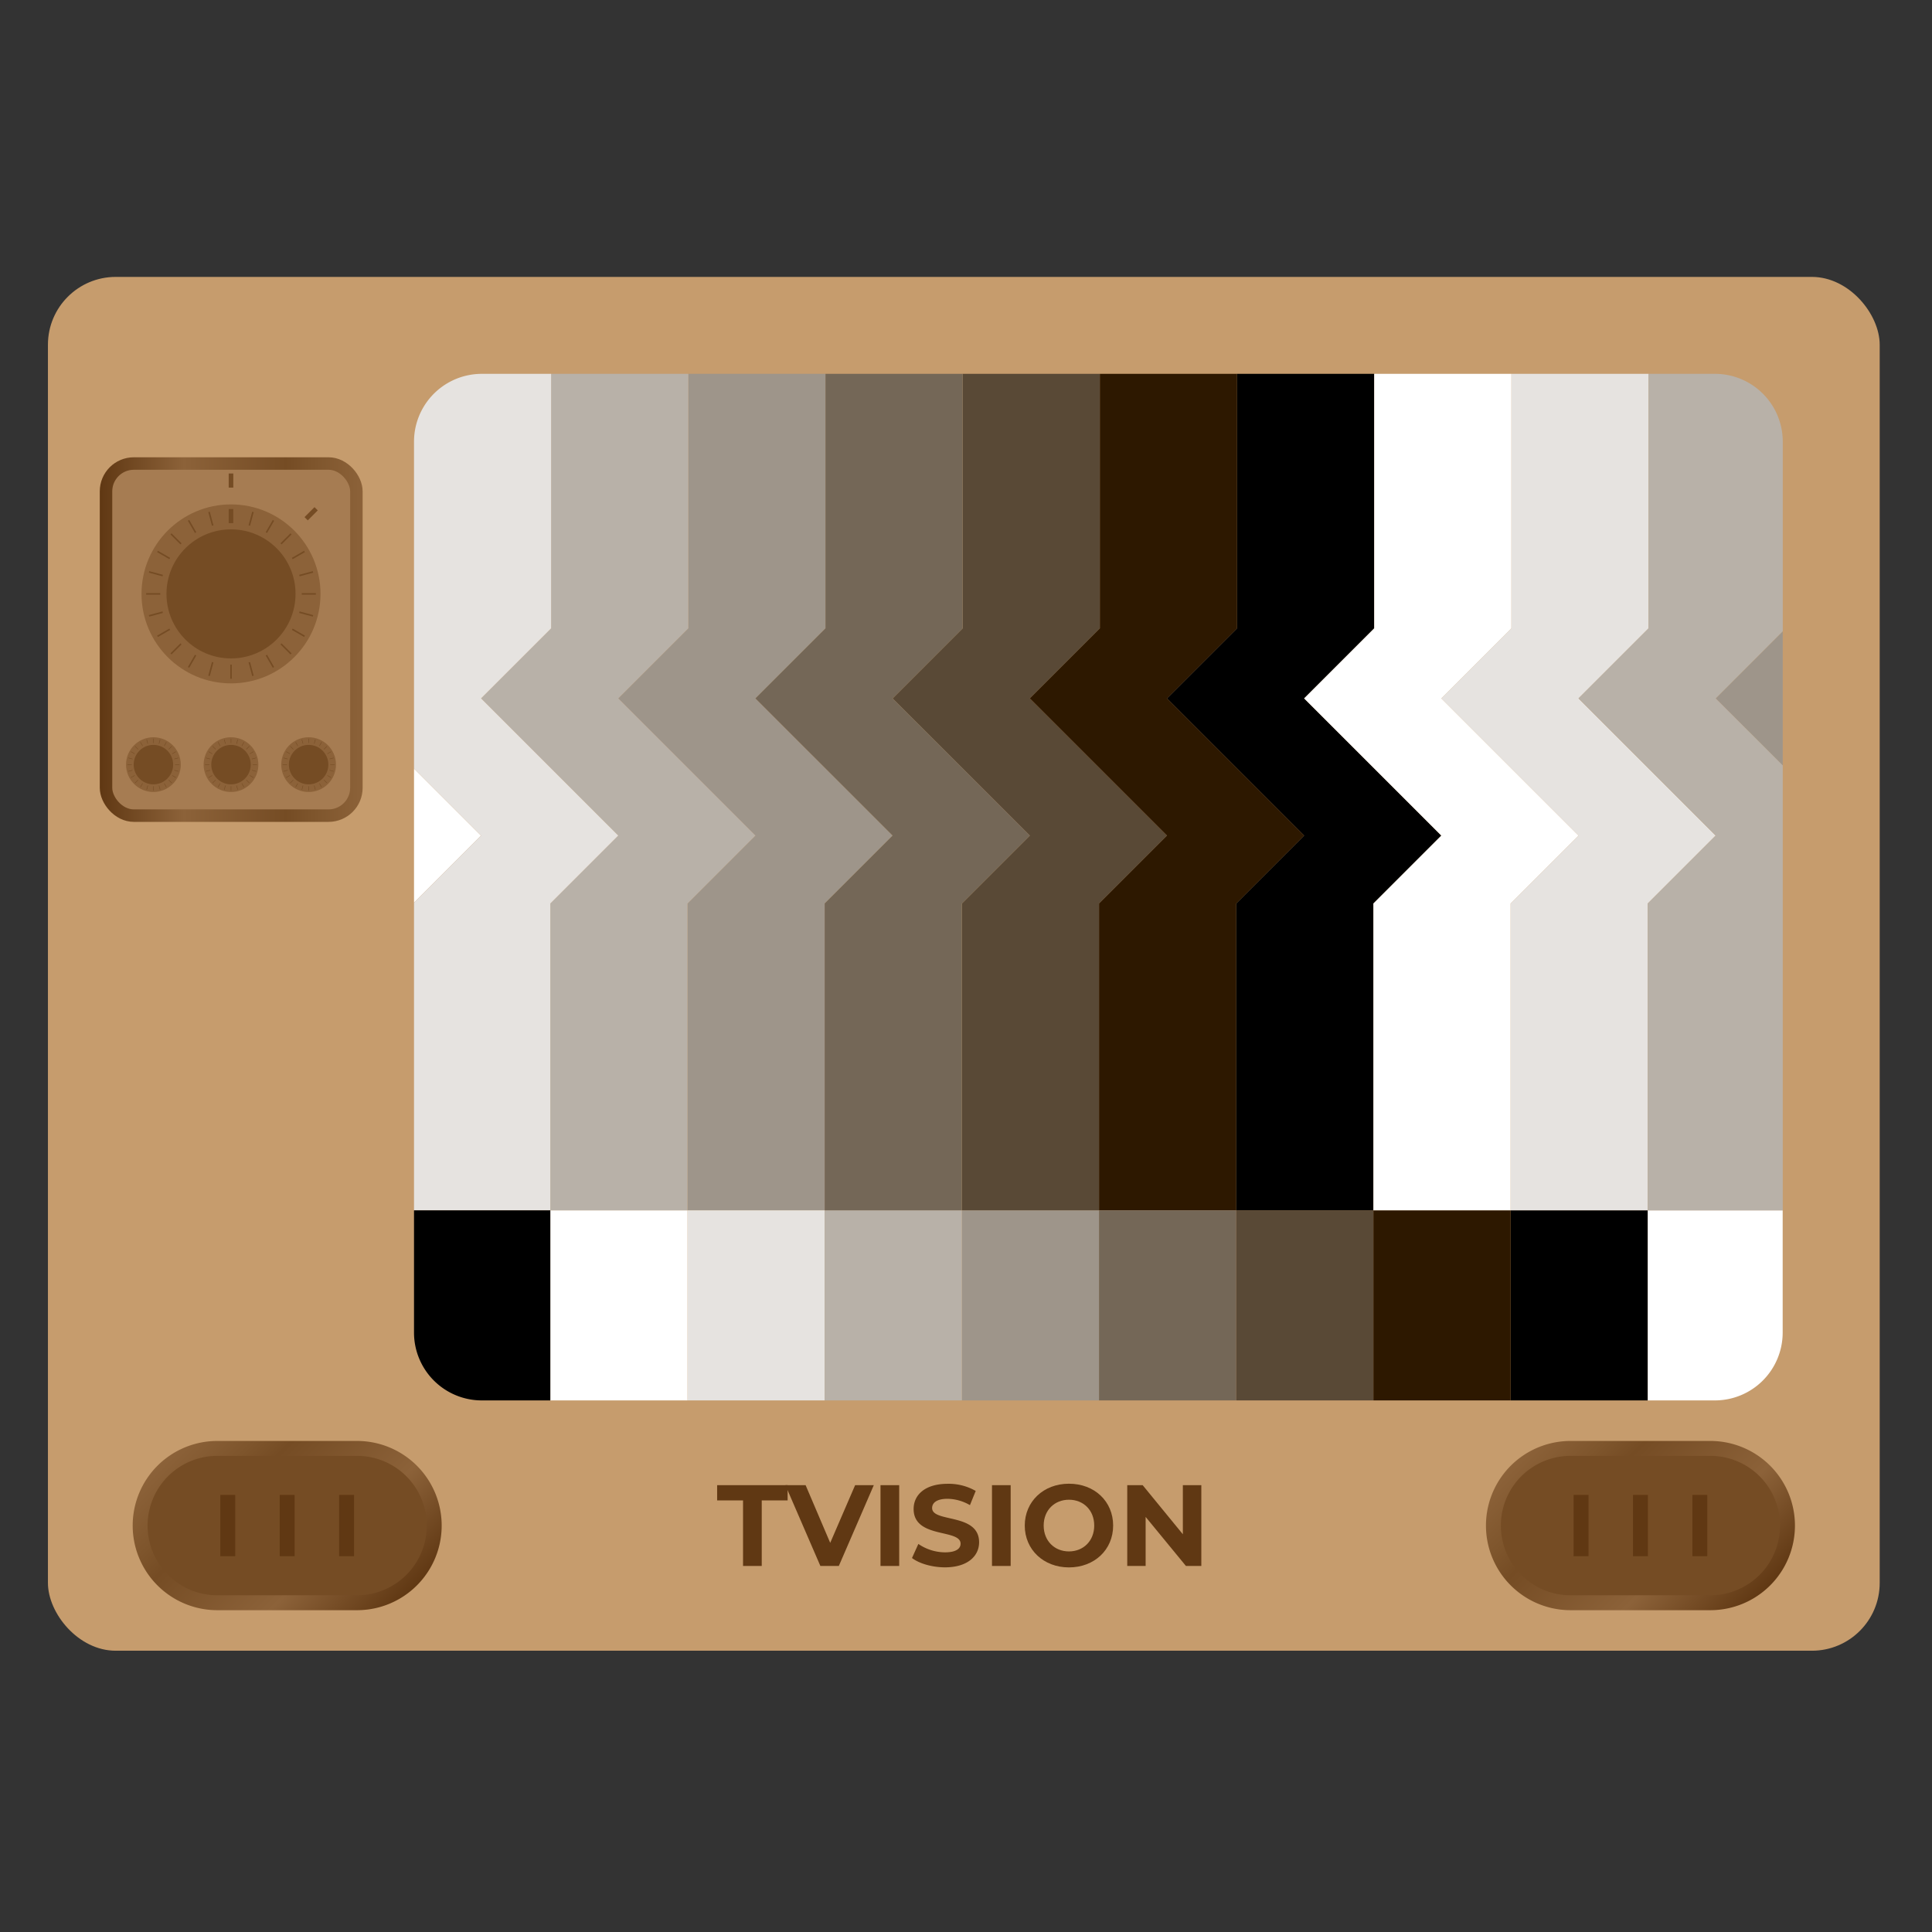 <?xml version="1.0" encoding="UTF-8" standalone="no"?>
<svg
   viewBox="0 0 100 100"
   version="1.1"
   id="svg126"
   width="1"
   height="1"
   xmlns:xlink="http://www.w3.org/1999/xlink"
   xmlns="http://www.w3.org/2000/svg"
   xmlns:svg="http://www.w3.org/2000/svg">
  <rect x="0" y="0" width="100" height="100" fill="#333333" stroke="none"/>
  <defs
     id="defs5">
    <style
       id="style1">.cls-1,.cls-15,.cls-17{fill:#754c24;}.cls-2{fill:#c69c6d;}.cls-3{fill:#a67c52;stroke-width:5.67px;stroke:url(#Degradado_sin_nombre_280);}.cls-12,.cls-13,.cls-14,.cls-15,.cls-16,.cls-17,.cls-3{stroke-miterlimit:10;}.cls-4{fill:#fff;}.cls-5{fill:#9e958a;}.cls-6{fill:#e6e3e0;}.cls-7{fill:#594936;}.cls-8{fill:#b8b1a8;}.cls-9{fill:#746757;}.cls-10{fill:#2d1800;}.cls-11{fill:#8c6239;}.cls-12,.cls-13,.cls-14,.cls-16{fill:none;}.cls-12,.cls-13,.cls-14{stroke:#754c24;}.cls-12{stroke-width:0.21px;}.cls-13{stroke-width:2.09px;}.cls-14{stroke-width:0.7px;}.cls-15,.cls-16,.cls-17{stroke-width:6.77px;}.cls-15{stroke:url(#Degradado_sin_nombre_280-2);}.cls-16{stroke:#603813;}.cls-17{stroke:url(#Degradado_sin_nombre_280-3);}.cls-18{fill:#603813;}</style>
    <linearGradient
       id="Degradado_sin_nombre_280"
       x1="107.69"
       y1="352.78"
       x2="227.04"
       y2="352.78"
       gradientUnits="userSpaceOnUse">
      <stop
         offset="0"
         stop-color="#603813"
         id="stop1" />
      <stop
         offset="0.32"
         stop-color="#8c6239"
         id="stop2" />
      <stop
         offset="0.71"
         stop-color="#754c24"
         id="stop3" />
      <stop
         offset="0.81"
         stop-color="#7e552c"
         id="stop4" />
      <stop
         offset="1"
         stop-color="#8c6239"
         id="stop5" />
    </linearGradient>
    <linearGradient
       id="Degradado_sin_nombre_280-2"
       x1="235.81"
       y1="798.08"
       x2="149.76"
       y2="712.03"
       xlink:href="#Degradado_sin_nombre_280" />
    <linearGradient
       id="Degradado_sin_nombre_280-3"
       x1="850.24"
       y1="798.08"
       x2="764.19"
       y2="712.03"
       xlink:href="#Degradado_sin_nombre_280" />
    <linearGradient
       xlink:href="#Degradado_sin_nombre_280"
       id="linearGradient126"
       gradientUnits="userSpaceOnUse"
       x1="107.69"
       y1="352.78"
       x2="227.04"
       y2="352.78" />
  </defs>
  <g
     id="SVG"
     transform="matrix(0.114,0,0,0.114,-7.113,-7.113)">
    <rect
       class="cls-2"
       x="84.16"
       y="188.12"
       width="831.68"
       height="623.76"
       rx="30.78"
       id="rect6" />
    <rect
       class="cls-3"
       x="110.53"
       y="272.85"
       width="113.68"
       height="159.87"
       rx="12.63"
       id="rect7"
       style="stroke:url(#linearGradient126)" />
    <polygon
       class="cls-4"
       points="250.37,411.33 250.37,472.22 280.81,441.77 "
       id="polygon7" />
    <polygon
       class="cls-5"
       points="841.38,379.49 871.83,409.93 871.83,349.04 "
       id="polygon8" />
    <polygon
       class="cls-5"
       points="437.2,232.13 374.91,232.13 374.91,347.68 343.1,379.49 405.38,441.77 374.55,472.61 374.55,611.92 436.83,611.92 436.83,472.61 467.67,441.77 405.38,379.49 437.2,347.68 "
       id="polygon9" />
    <rect
       class="cls-6"
       x="374.55"
       y="611.93"
       width="62.29"
       height="86.3"
       id="rect9" />
    <rect
       class="cls-5"
       x="499.12"
       y="611.93"
       width="62.29"
       height="86.3"
       id="rect10" />
    <polygon
       class="cls-7"
       points="561.77,232.13 499.48,232.13 499.48,347.68 467.67,379.49 529.96,441.77 499.12,472.61 499.12,611.92 561.4,611.92 561.4,472.61 592.24,441.77 529.96,379.49 561.77,347.68 "
       id="polygon10" />
    <rect
       class="cls-4"
       x="312.26"
       y="611.93"
       width="62.29"
       height="86.3"
       id="rect11" />
    <polygon
       class="cls-8"
       points="374.91,232.13 312.63,232.13 312.63,347.68 280.81,379.49 343.1,441.77 312.26,472.61 312.26,611.92 374.55,611.92 374.55,472.61 405.38,441.77 343.1,379.49 374.91,347.68 "
       id="polygon11" />
    <rect
       class="cls-8"
       x="436.83"
       y="611.93"
       width="62.29"
       height="86.3"
       id="rect12" />
    <polygon
       class="cls-9"
       points="499.48,232.13 437.2,232.13 437.2,347.68 405.38,379.49 467.67,441.77 436.83,472.61 436.83,611.92 499.12,611.92 499.12,472.61 529.96,441.77 467.67,379.49 499.48,347.68 "
       id="polygon12" />
    <path
       class="cls-6"
       d="m 312.26,472.61 30.84,-30.84 -62.29,-62.28 31.82,-31.81 V 232.13 h -31.48 a 30.79,30.79 0 0 0 -30.78,30.79 v 148.41 l 30.44,30.44 -30.44,30.45 v 139.71 h 61.89 z"
       id="path12" />
    <path
       d="m 250.37,611.93 v 55.51 a 30.79,30.79 0 0 0 30.78,30.79 h 31.11 v -86.3 z"
       id="path13" />
    <rect
       x="748.26"
       y="611.93"
       width="62.29"
       height="86.3"
       id="rect13" />
    <polygon
       class="cls-6"
       points="810.91,232.13 748.62,232.13 748.62,347.68 716.81,379.49 779.1,441.77 748.26,472.61 748.26,611.92 810.54,611.92 810.54,472.61 841.38,441.77 779.1,379.49 810.91,347.68 "
       id="polygon13" />
    <polygon
       class="cls-10"
       points="624.05,232.13 561.77,232.13 561.77,347.68 529.96,379.49 592.24,441.77 561.4,472.61 561.4,611.92 623.69,611.92 623.69,472.61 654.52,441.77 592.24,379.49 624.05,347.68 "
       id="polygon14" />
    <rect
       class="cls-9"
       x="561.4"
       y="611.93"
       width="62.29"
       height="86.3"
       id="rect14" />
    <path
       class="cls-4"
       d="m 810.54,611.93 v 86.3 H 841 a 30.8,30.8 0 0 0 30.79,-30.79 v -55.51 z"
       id="path14" />
    <path
       class="cls-8"
       d="m 779.1,379.49 62.28,62.28 -30.84,30.84 v 139.32 h 61.29 v -202 L 841.38,379.49 871.83,349 V 262.92 A 30.8,30.8 0 0 0 841,232.13 h -30.09 v 115.55 z"
       id="path15" />
    <rect
       class="cls-7"
       x="623.69"
       y="611.93"
       width="62.29"
       height="86.3"
       id="rect15" />
    <polygon
       points="686.34,232.13 624.05,232.13 624.05,347.68 592.24,379.49 654.52,441.77 623.69,472.61 623.69,611.92 685.97,611.92 685.97,472.61 716.81,441.77 654.52,379.49 686.34,347.68 "
       id="polygon15" />
    <rect
       class="cls-10"
       x="685.97"
       y="611.93"
       width="62.29"
       height="86.3"
       id="rect16" />
    <polygon
       class="cls-4"
       points="748.62,232.13 686.34,232.13 686.34,347.68 654.52,379.49 716.81,441.77 685.97,472.61 685.97,611.92 748.26,611.92 748.26,472.61 779.1,441.77 716.81,379.49 748.62,347.68 "
       id="polygon16" />
    <circle
       class="cls-11"
       cx="202.52"
       cy="409.56"
       r="12.43"
       id="circle16" />
    <circle
       class="cls-1"
       cx="202.52"
       cy="409.56"
       r="8.96"
       id="circle17" />
    <line
       class="cls-12"
       x1="202.52"
       y1="397.77"
       x2="202.52"
       y2="399.73"
       id="line17" />
    <line
       class="cls-12"
       x1="210.85"
       y1="401.22"
       x2="209.46"
       y2="402.61"
       id="line18" />
    <line
       class="cls-12"
       x1="214.31"
       y1="409.56"
       x2="212.34"
       y2="409.56"
       id="line19" />
    <line
       class="cls-12"
       x1="210.85"
       y1="417.89"
       x2="209.46"
       y2="416.51"
       id="line20" />
    <line
       class="cls-12"
       x1="202.52"
       y1="421.35"
       x2="202.52"
       y2="419.38"
       id="line21" />
    <line
       class="cls-12"
       x1="194.18"
       y1="417.89"
       x2="195.57"
       y2="416.51"
       id="line22" />
    <line
       class="cls-12"
       x1="190.73"
       y1="409.56"
       x2="192.69"
       y2="409.56"
       id="line23" />
    <line
       class="cls-12"
       x1="194.18"
       y1="401.22"
       x2="195.57"
       y2="402.61"
       id="line24" />
    <line
       class="cls-12"
       x1="196.62"
       y1="399.35"
       x2="197.6"
       y2="401.05"
       id="line25" />
    <line
       class="cls-12"
       x1="205.57"
       y1="398.17"
       x2="205.06"
       y2="400.07"
       id="line26" />
    <line
       class="cls-12"
       x1="212.73"
       y1="403.66"
       x2="211.03"
       y2="404.64"
       id="line27" />
    <line
       class="cls-12"
       x1="213.9"
       y1="412.61"
       x2="212.01"
       y2="412.1"
       id="line28" />
    <line
       class="cls-12"
       x1="208.41"
       y1="419.77"
       x2="207.43"
       y2="418.07"
       id="line29" />
    <line
       class="cls-12"
       x1="199.46"
       y1="420.95"
       x2="199.97"
       y2="419.05"
       id="line30" />
    <line
       class="cls-12"
       x1="192.31"
       y1="415.45"
       x2="194.01"
       y2="414.47"
       id="line31" />
    <line
       class="cls-12"
       x1="191.13"
       y1="406.51"
       x2="193.02"
       y2="407.01"
       id="line32" />
    <line
       class="cls-12"
       x1="192.31"
       y1="403.66"
       x2="194.01"
       y2="404.64"
       id="line33" />
    <line
       class="cls-12"
       x1="199.46"
       y1="398.17"
       x2="199.97"
       y2="400.07"
       id="line34" />
    <line
       class="cls-12"
       x1="208.41"
       y1="399.35"
       x2="207.43"
       y2="401.05"
       id="line35" />
    <line
       class="cls-12"
       x1="213.9"
       y1="406.51"
       x2="212.01"
       y2="407.01"
       id="line36" />
    <line
       class="cls-12"
       x1="212.73"
       y1="415.45"
       x2="211.03"
       y2="414.47"
       id="line37" />
    <line
       class="cls-12"
       x1="205.57"
       y1="420.95"
       x2="205.06"
       y2="419.05"
       id="line38" />
    <line
       class="cls-12"
       x1="196.62"
       y1="419.77"
       x2="197.6"
       y2="418.07"
       id="line39" />
    <line
       class="cls-12"
       x1="191.13"
       y1="412.61"
       x2="193.02"
       y2="412.1"
       id="line40" />
    <circle
       class="cls-11"
       cx="167.28"
       cy="409.56"
       r="12.43"
       id="circle40" />
    <circle
       class="cls-1"
       cx="167.28"
       cy="409.56"
       r="8.96"
       id="circle41" />
    <line
       class="cls-12"
       x1="167.28"
       y1="397.77"
       x2="167.28"
       y2="399.73"
       id="line41" />
    <line
       class="cls-12"
       x1="175.62"
       y1="401.22"
       x2="174.23"
       y2="402.61"
       id="line42" />
    <line
       class="cls-12"
       x1="179.07"
       y1="409.56"
       x2="177.11"
       y2="409.56"
       id="line43" />
    <line
       class="cls-12"
       x1="175.62"
       y1="417.89"
       x2="174.23"
       y2="416.51"
       id="line44" />
    <line
       class="cls-12"
       x1="167.28"
       y1="421.35"
       x2="167.28"
       y2="419.38"
       id="line45" />
    <line
       class="cls-12"
       x1="158.94"
       y1="417.89"
       x2="160.33"
       y2="416.51"
       id="line46" />
    <line
       class="cls-12"
       x1="155.49"
       y1="409.56"
       x2="157.45"
       y2="409.56"
       id="line47" />
    <line
       class="cls-12"
       x1="158.94"
       y1="401.22"
       x2="160.33"
       y2="402.61"
       id="line48" />
    <line
       class="cls-12"
       x1="161.39"
       y1="399.35"
       x2="162.37"
       y2="401.05"
       id="line49" />
    <line
       class="cls-12"
       x1="170.33"
       y1="398.17"
       x2="169.82"
       y2="400.07"
       id="line50" />
    <line
       class="cls-12"
       x1="177.49"
       y1="403.66"
       x2="175.79"
       y2="404.64"
       id="line51" />
    <line
       class="cls-12"
       x1="178.67"
       y1="412.61"
       x2="176.77"
       y2="412.1"
       id="line52" />
    <line
       class="cls-12"
       x1="173.18"
       y1="419.77"
       x2="172.19"
       y2="418.07"
       id="line53" />
    <line
       class="cls-12"
       x1="164.23"
       y1="420.95"
       x2="164.74"
       y2="419.05"
       id="line54" />
    <line
       class="cls-12"
       x1="157.07"
       y1="415.45"
       x2="158.77"
       y2="414.47"
       id="line55" />
    <line
       class="cls-12"
       x1="155.89"
       y1="406.51"
       x2="157.79"
       y2="407.01"
       id="line56" />
    <line
       class="cls-12"
       x1="157.07"
       y1="403.66"
       x2="158.77"
       y2="404.64"
       id="line57" />
    <line
       class="cls-12"
       x1="164.23"
       y1="398.17"
       x2="164.74"
       y2="400.07"
       id="line58" />
    <line
       class="cls-12"
       x1="173.18"
       y1="399.35"
       x2="172.19"
       y2="401.05"
       id="line59" />
    <line
       class="cls-12"
       x1="178.67"
       y1="406.51"
       x2="176.77"
       y2="407.01"
       id="line60" />
    <line
       class="cls-12"
       x1="177.49"
       y1="415.45"
       x2="175.79"
       y2="414.47"
       id="line61" />
    <line
       class="cls-12"
       x1="170.33"
       y1="420.95"
       x2="169.82"
       y2="419.05"
       id="line62" />
    <line
       class="cls-12"
       x1="161.39"
       y1="419.77"
       x2="162.37"
       y2="418.07"
       id="line63" />
    <line
       class="cls-12"
       x1="155.89"
       y1="412.61"
       x2="157.79"
       y2="412.1"
       id="line64" />
    <circle
       class="cls-11"
       cx="132.05"
       cy="409.56"
       r="12.43"
       id="circle64" />
    <circle
       class="cls-1"
       cx="132.05"
       cy="409.56"
       r="8.96"
       id="circle65" />
    <line
       class="cls-12"
       x1="132.05"
       y1="397.77"
       x2="132.05"
       y2="399.73"
       id="line65" />
    <line
       class="cls-12"
       x1="140.38"
       y1="401.22"
       x2="138.99"
       y2="402.61"
       id="line66" />
    <line
       class="cls-12"
       x1="143.84"
       y1="409.56"
       x2="141.87"
       y2="409.56"
       id="line67" />
    <line
       class="cls-12"
       x1="140.38"
       y1="417.89"
       x2="138.99"
       y2="416.51"
       id="line68" />
    <line
       class="cls-12"
       x1="132.05"
       y1="421.35"
       x2="132.05"
       y2="419.38"
       id="line69" />
    <line
       class="cls-12"
       x1="123.71"
       y1="417.89"
       x2="125.1"
       y2="416.51"
       id="line70" />
    <line
       class="cls-12"
       x1="120.26"
       y1="409.56"
       x2="122.22"
       y2="409.56"
       id="line71" />
    <line
       class="cls-12"
       x1="123.71"
       y1="401.22"
       x2="125.1"
       y2="402.61"
       id="line72" />
    <line
       class="cls-12"
       x1="126.15"
       y1="399.35"
       x2="127.13"
       y2="401.05"
       id="line73" />
    <line
       class="cls-12"
       x1="135.1"
       y1="398.17"
       x2="134.59"
       y2="400.07"
       id="line74" />
    <line
       class="cls-12"
       x1="142.26"
       y1="403.66"
       x2="140.56"
       y2="404.64"
       id="line75" />
    <line
       class="cls-12"
       x1="143.43"
       y1="412.61"
       x2="141.54"
       y2="412.1"
       id="line76" />
    <line
       class="cls-12"
       x1="137.94"
       y1="419.77"
       x2="136.96"
       y2="418.07"
       id="line77" />
    <line
       class="cls-12"
       x1="128.99"
       y1="420.95"
       x2="129.5"
       y2="419.05"
       id="line78" />
    <line
       class="cls-12"
       x1="121.84"
       y1="415.45"
       x2="123.54"
       y2="414.47"
       id="line79" />
    <line
       class="cls-12"
       x1="120.66"
       y1="406.51"
       x2="122.55"
       y2="407.01"
       id="line80" />
    <line
       class="cls-12"
       x1="121.84"
       y1="403.66"
       x2="123.54"
       y2="404.64"
       id="line81" />
    <line
       class="cls-12"
       x1="128.99"
       y1="398.17"
       x2="129.5"
       y2="400.07"
       id="line82" />
    <line
       class="cls-12"
       x1="137.94"
       y1="399.35"
       x2="136.96"
       y2="401.05"
       id="line83" />
    <line
       class="cls-12"
       x1="143.43"
       y1="406.51"
       x2="141.54"
       y2="407.01"
       id="line84" />
    <line
       class="cls-12"
       x1="142.26"
       y1="415.45"
       x2="140.56"
       y2="414.47"
       id="line85" />
    <line
       class="cls-12"
       x1="135.1"
       y1="420.95"
       x2="134.59"
       y2="419.05"
       id="line86" />
    <line
       class="cls-12"
       x1="126.15"
       y1="419.77"
       x2="127.13"
       y2="418.07"
       id="line87" />
    <line
       class="cls-12"
       x1="120.66"
       y1="412.61"
       x2="122.55"
       y2="412.1"
       id="line88" />
    <circle
       class="cls-11"
       cx="167.28"
       cy="332.04"
       r="40.63"
       id="circle88" />
    <circle
       class="cls-1"
       cx="167.28"
       cy="332.04"
       r="29.3"
       id="circle89" />
    <line
       class="cls-13"
       x1="167.28"
       y1="293.5"
       x2="167.28"
       y2="299.92"
       id="line89" />
    <line
       class="cls-14"
       x1="194.53"
       y1="304.79"
       x2="189.99"
       y2="309.32"
       id="line90" />
    <line
       class="cls-14"
       x1="205.81"
       y1="332.04"
       x2="199.4"
       y2="332.04"
       id="line91" />
    <line
       class="cls-14"
       x1="194.53"
       y1="359.28"
       x2="189.99"
       y2="354.75"
       id="line92" />
    <line
       class="cls-14"
       x1="167.28"
       y1="370.57"
       x2="167.28"
       y2="364.15"
       id="line93" />
    <line
       class="cls-14"
       x1="140.03"
       y1="359.28"
       x2="144.57"
       y2="354.75"
       id="line94" />
    <line
       class="cls-14"
       x1="128.75"
       y1="332.04"
       x2="135.16"
       y2="332.04"
       id="line95" />
    <line
       class="cls-14"
       x1="140.03"
       y1="304.79"
       x2="144.57"
       y2="309.32"
       id="line96" />
    <line
       class="cls-14"
       x1="148.01"
       y1="298.66"
       x2="151.22"
       y2="304.22"
       id="line97" />
    <line
       class="cls-14"
       x1="177.25"
       y1="294.82"
       x2="175.59"
       y2="301.01"
       id="line98" />
    <line
       class="cls-14"
       x1="200.65"
       y1="312.77"
       x2="195.1"
       y2="315.98"
       id="line99" />
    <line
       class="cls-14"
       x1="204.5"
       y1="342.01"
       x2="198.31"
       y2="340.35"
       id="line100" />
    <line
       class="cls-14"
       x1="186.55"
       y1="365.41"
       x2="183.34"
       y2="359.85"
       id="line101" />
    <line
       class="cls-14"
       x1="157.31"
       y1="369.26"
       x2="158.97"
       y2="363.06"
       id="line102" />
    <line
       class="cls-14"
       x1="133.91"
       y1="351.3"
       x2="139.47"
       y2="348.09"
       id="line103" />
    <line
       class="cls-14"
       x1="130.06"
       y1="322.06"
       x2="136.26"
       y2="323.72"
       id="line104" />
    <line
       class="cls-14"
       x1="133.91"
       y1="312.77"
       x2="139.47"
       y2="315.98"
       id="line105" />
    <line
       class="cls-14"
       x1="157.31"
       y1="294.82"
       x2="158.97"
       y2="301.01"
       id="line106" />
    <line
       class="cls-14"
       x1="186.55"
       y1="298.66"
       x2="183.34"
       y2="304.22"
       id="line107" />
    <line
       class="cls-14"
       x1="204.5"
       y1="322.06"
       x2="198.31"
       y2="323.72"
       id="line108" />
    <line
       class="cls-14"
       x1="200.65"
       y1="351.3"
       x2="195.1"
       y2="348.09"
       id="line109" />
    <line
       class="cls-14"
       x1="177.25"
       y1="369.26"
       x2="175.59"
       y2="363.06"
       id="line110" />
    <line
       class="cls-14"
       x1="148.01"
       y1="365.41"
       x2="151.22"
       y2="359.85"
       id="line111" />
    <line
       class="cls-14"
       x1="130.06"
       y1="342.01"
       x2="136.26"
       y2="340.35"
       id="line112" />
    <line
       class="cls-13"
       x1="167.28"
       y1="277.38"
       x2="167.28"
       y2="283.79"
       id="line113" />
    <line
       class="cls-13"
       x1="205.93"
       y1="293.39"
       x2="201.4"
       y2="297.92"
       id="line114" />
    <path
       class="cls-15"
       d="m 224.51,790.09 h -63.45 a 35.035,35.035 0 0 1 0,-70.07 h 63.45 a 35.035,35.035 0 0 1 0,70.07 z"
       id="path114"
       style="stroke:url(#Degradado_sin_nombre_280-2)" />
    <line
       class="cls-16"
       x1="165.82"
       y1="741.14"
       x2="165.82"
       y2="768.97"
       id="line115" />
    <line
       class="cls-16"
       x1="192.78"
       y1="741.14"
       x2="192.78"
       y2="768.97"
       id="line116" />
    <line
       class="cls-16"
       x1="219.75"
       y1="741.14"
       x2="219.75"
       y2="768.97"
       id="line117" />
    <path
       class="cls-17"
       d="m 838.94,790.09 h -63.45 a 35.035,35.035 0 0 1 0,-70.07 h 63.45 a 35.035,35.035 0 0 1 0,70.07 z"
       id="path117"
       style="stroke:url(#Degradado_sin_nombre_280-3)" />
    <line
       class="cls-16"
       x1="780.25"
       y1="741.14"
       x2="780.25"
       y2="768.97"
       id="line118" />
    <line
       class="cls-16"
       x1="807.22"
       y1="741.14"
       x2="807.22"
       y2="768.97"
       id="line119" />
    <line
       class="cls-16"
       x1="834.18"
       y1="741.14"
       x2="834.18"
       y2="768.97"
       id="line120" />
    <path
       class="cls-18"
       d="M 399.76,743.63 H 388 v -6.92 h 32 v 6.92 h -11.75 v 29.76 h -8.49 z"
       id="path120" />
    <path
       class="cls-18"
       d="m 459.13,736.71 -15.88,36.68 h -8.38 L 419,736.71 h 9.17 l 11.17,26.2 11.31,-26.2 z"
       id="path121" />
    <path
       class="cls-18"
       d="m 462.17,736.71 h 8.49 v 36.68 h -8.49 z"
       id="path122" />
    <path
       class="cls-18"
       d="m 476.47,769.78 2.89,-6.39 a 21.58,21.58 0 0 0 12.1,3.82 c 5,0 7.07,-1.68 7.07,-3.93 0,-6.86 -21.32,-2.15 -21.32,-15.77 0,-6.24 5,-11.42 15.45,-11.42 a 24.69,24.69 0 0 1 12.74,3.24 l -2.62,6.45 a 20.72,20.72 0 0 0 -10.17,-2.88 c -5,0 -7,1.88 -7,4.19 0,6.76 21.33,2.1 21.33,15.56 0,6.13 -5.08,11.37 -15.56,11.37 -5.79,-0.02 -11.66,-1.73 -14.91,-4.24 z"
       id="path123" />
    <path
       class="cls-18"
       d="m 512.79,736.71 h 8.48 v 36.68 h -8.48 z"
       id="path124" />
    <path
       class="cls-18"
       d="m 527.67,755.05 c 0,-10.89 8.49,-19 20.07,-19 11.58,0 20.06,8 20.06,19 0,11 -8.54,19 -20.06,19 -11.52,0 -20.07,-8.05 -20.07,-19 z m 31.54,0 c 0,-7 -4.93,-11.73 -11.47,-11.73 -6.54,0 -11.48,4.76 -11.48,11.73 0,6.97 4.93,11.74 11.48,11.74 6.55,0 11.47,-4.79 11.47,-11.74 z"
       id="path125" />
    <path
       class="cls-18"
       d="m 607.84,736.71 v 36.68 h -7 l -18.29,-22.27 v 22.27 h -8.35 v -36.68 h 7 L 599.45,759 v -22.29 z"
       id="path126" />
  </g>
</svg>
